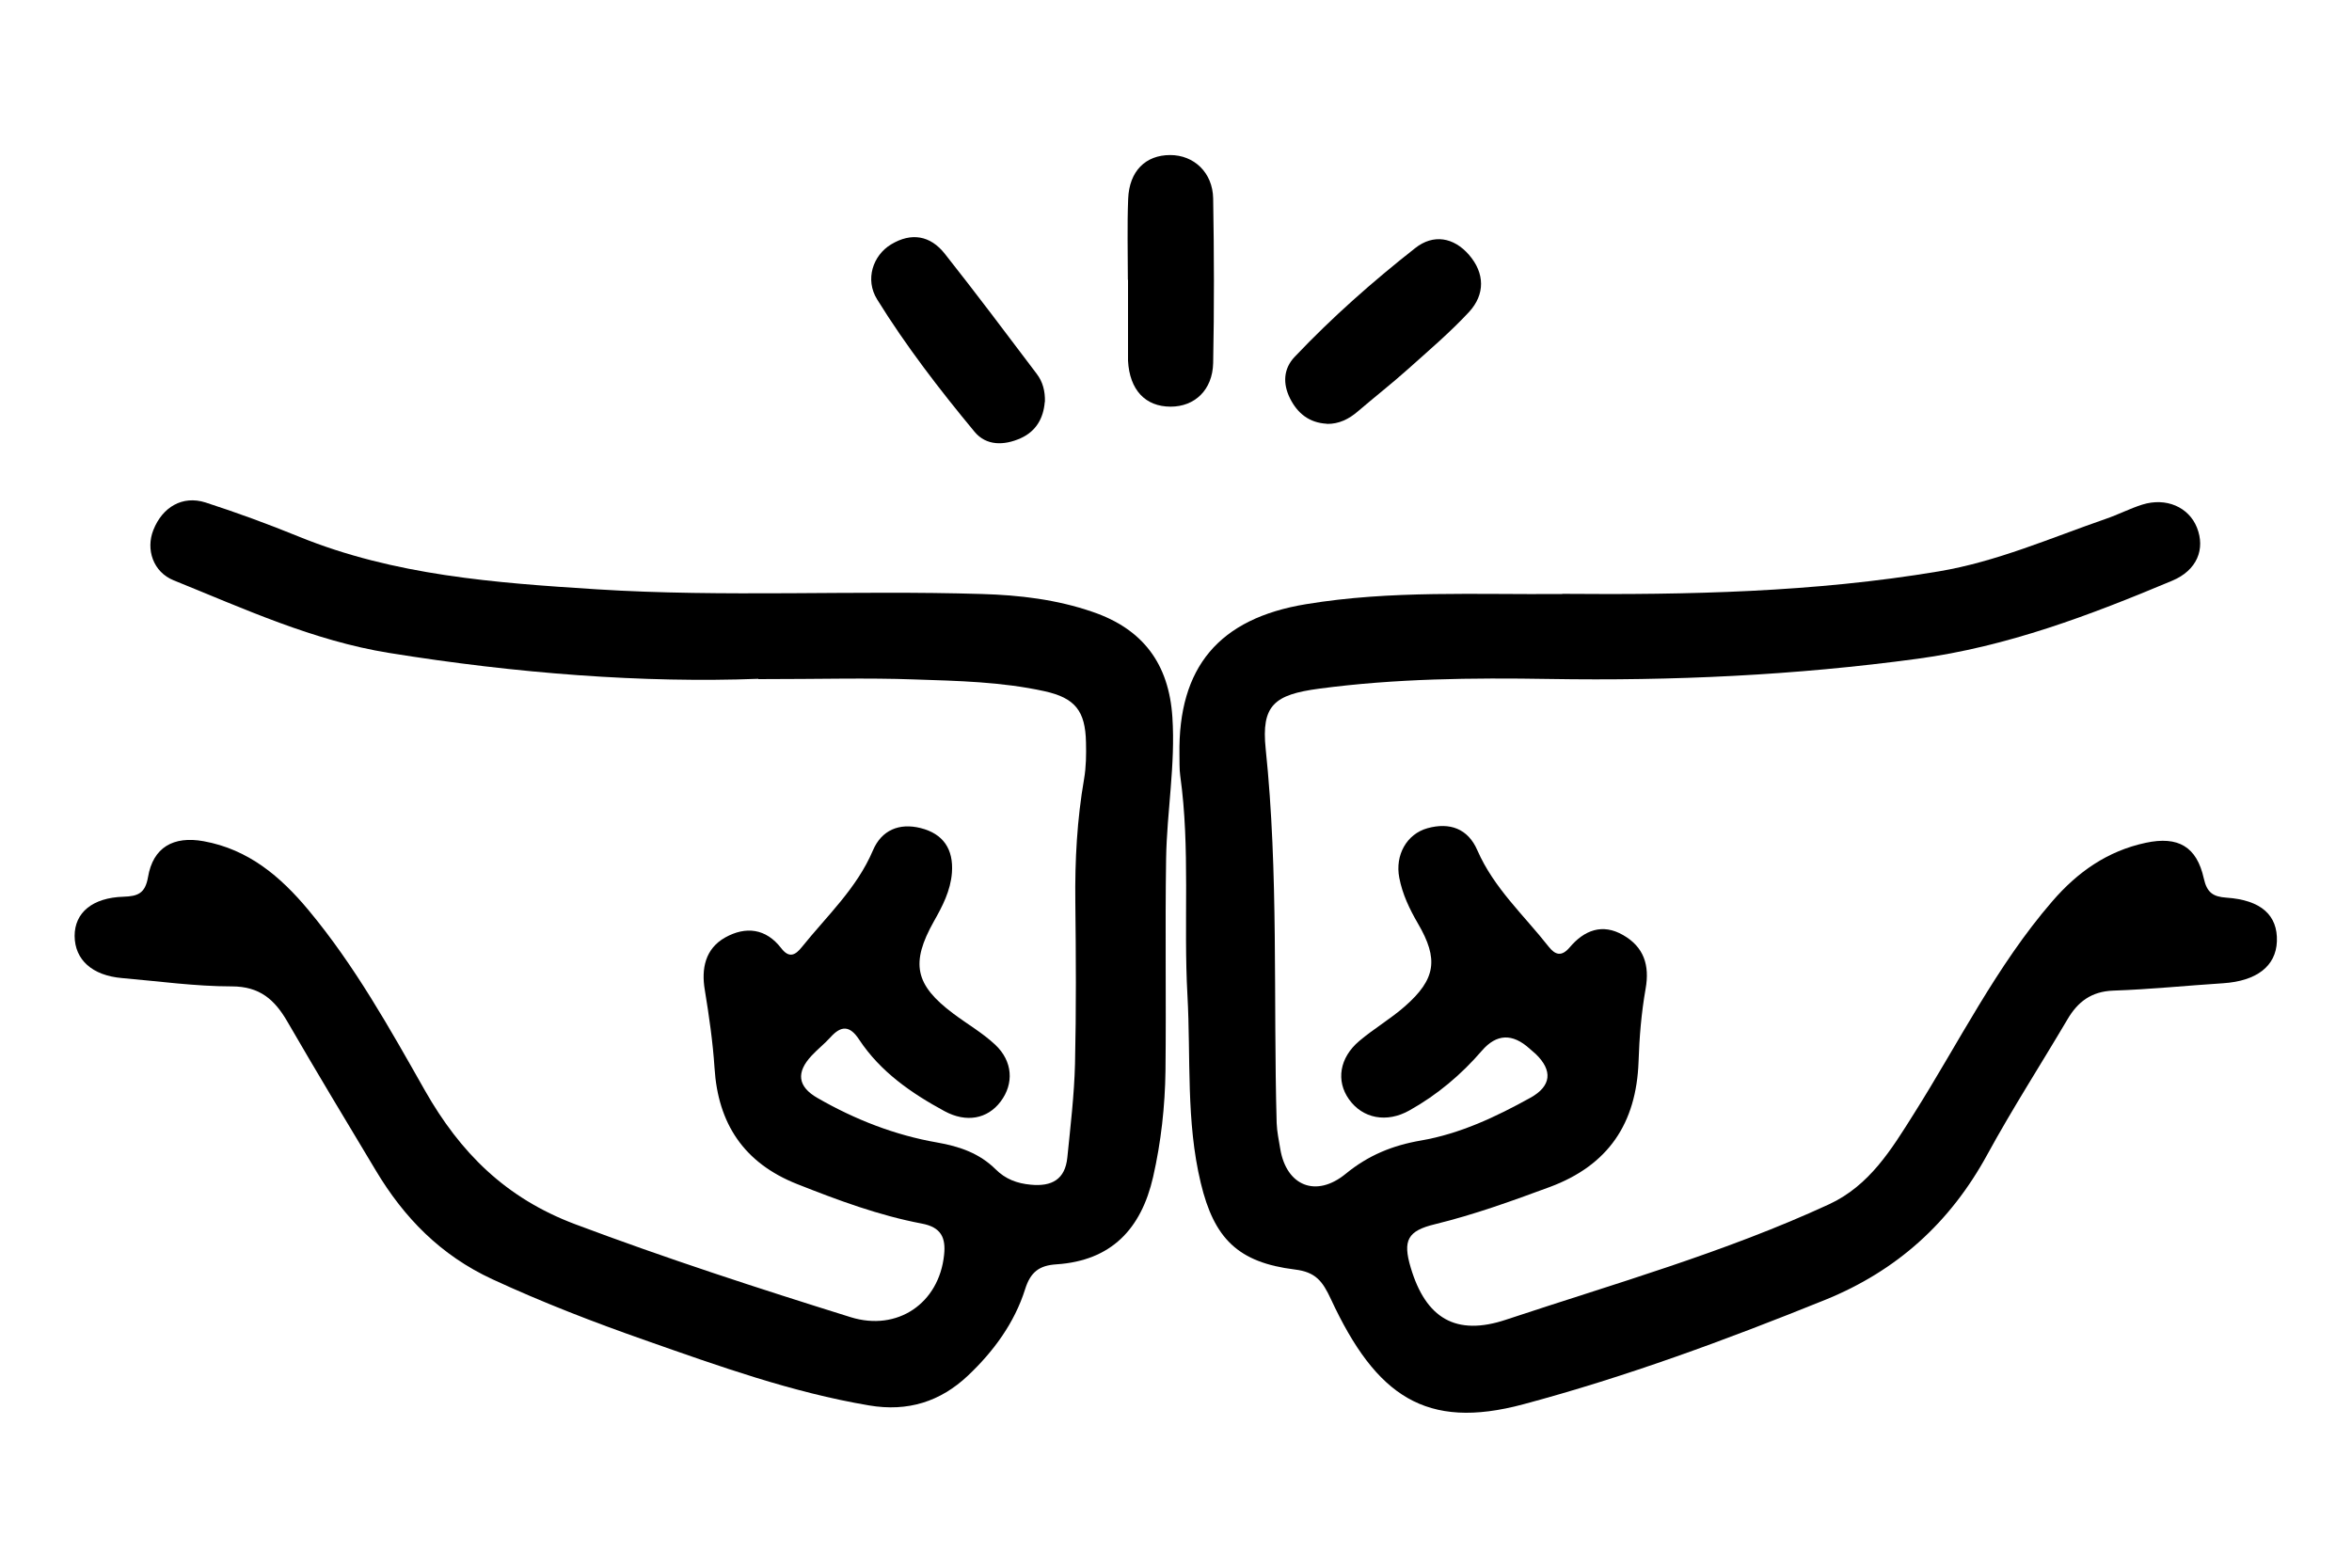 <?xml version="1.0" encoding="UTF-8"?>
<svg id="Layer_1" xmlns="http://www.w3.org/2000/svg" viewBox="0 0 150 100.01">
  <path d="M48.36,43.3c-7.29.28-15.44-.34-23.54-1.65-4.84-.78-9.26-2.82-13.74-4.63-1.32-.53-1.79-1.98-1.3-3.21.58-1.47,1.86-2.22,3.32-1.76,2.01.65,4,1.38,5.96,2.18,6.09,2.48,12.52,2.95,18.98,3.36,8.19.52,16.38.05,24.57.3,2.41.07,4.78.35,7.07,1.14,3.22,1.1,4.87,3.32,5.09,6.72.2,3.02-.35,6-.4,9-.07,4.51.01,9.02-.04,13.54-.03,2.28-.28,4.55-.79,6.79-.76,3.32-2.67,5.34-6.17,5.57-1.1.07-1.65.5-1.99,1.58-.68,2.16-2.02,3.98-3.65,5.52-1.75,1.65-3.82,2.32-6.3,1.9-4.92-.83-9.59-2.51-14.26-4.15-3.31-1.16-6.57-2.42-9.77-3.9-3.3-1.53-5.63-3.92-7.44-6.95-1.89-3.15-3.79-6.3-5.63-9.48-.81-1.4-1.76-2.25-3.55-2.25-2.33,0-4.66-.33-6.99-.53-1.9-.16-3.02-1.16-3.03-2.69,0-1.48,1.13-2.44,3.12-2.5.91-.03,1.38-.21,1.56-1.25.32-1.9,1.62-2.64,3.55-2.29,2.86.52,4.9,2.25,6.69,4.4,2.94,3.53,5.17,7.53,7.42,11.5,2.25,3.96,5.14,6.86,9.58,8.53,5.8,2.18,11.67,4.09,17.57,5.93,2.99.93,5.64-.89,5.96-3.97.12-1.1-.19-1.77-1.42-2-2.74-.52-5.35-1.49-7.95-2.52-3.41-1.35-5.05-3.87-5.27-7.41-.11-1.67-.35-3.32-.62-4.97-.23-1.35.02-2.63,1.3-3.35,1.31-.73,2.6-.58,3.57.68.52.68.92.43,1.32-.07,1.6-1.99,3.5-3.74,4.53-6.16.55-1.3,1.68-1.77,3.04-1.43,1.44.36,2.11,1.34,2,2.85-.09,1.15-.6,2.13-1.15,3.1-1.5,2.67-1.21,4.05,1.23,5.88.89.67,1.87,1.23,2.68,1.99,1.13,1.06,1.2,2.49.35,3.62-.84,1.12-2.19,1.37-3.58.62-2.12-1.15-4.09-2.51-5.45-4.57-.59-.9-1.14-.91-1.83-.14-.37.41-.82.76-1.2,1.17-.99,1.06-.9,1.97.38,2.7,2.38,1.37,4.93,2.37,7.64,2.84,1.43.25,2.69.69,3.72,1.71.62.62,1.36.9,2.24.98,1.34.13,2.19-.34,2.33-1.73.2-1.99.44-3.99.49-5.98.08-3.45.06-6.91.02-10.36-.03-2.62.11-5.23.56-7.82.13-.76.14-1.55.12-2.33-.04-2.01-.7-2.83-2.65-3.26-2.73-.6-5.53-.66-8.3-.75-3.01-.11-6.02-.02-9.95-.02Z"/>
  <path d="M99.64,37.88c8.03.07,16.04-.1,23.99-1.43,3.71-.62,7.14-2.13,10.66-3.35.79-.27,1.54-.66,2.33-.91,1.53-.48,2.97.16,3.49,1.46.55,1.38,0,2.73-1.57,3.39-5.24,2.2-10.53,4.21-16.24,4.98-7.81,1.06-15.63,1.42-23.5,1.29-4.9-.08-9.8-.03-14.68.62-2.84.38-3.69,1.05-3.4,3.84.83,7.95.48,15.91.7,23.87.02.55.14,1.1.23,1.65.39,2.35,2.28,3.14,4.18,1.58,1.44-1.18,2.99-1.81,4.8-2.12,2.49-.43,4.78-1.51,6.98-2.73,1.33-.74,1.43-1.73.33-2.79-.12-.12-.26-.21-.38-.33q-1.65-1.5-3.05.12c-1.32,1.53-2.85,2.82-4.62,3.81-1.45.82-2.99.52-3.86-.71-.83-1.17-.61-2.64.65-3.71.93-.79,2-1.41,2.92-2.22,1.97-1.73,2.16-3.01.83-5.28-.54-.93-.99-1.87-1.19-2.92-.28-1.44.47-2.79,1.8-3.16,1.41-.39,2.58.02,3.18,1.41,1.05,2.41,2.98,4.15,4.55,6.15.42.53.82.65,1.34.04.92-1.09,2.08-1.55,3.41-.78,1.31.75,1.7,1.91,1.43,3.42-.27,1.53-.4,3.1-.45,4.65-.14,3.93-1.92,6.61-5.67,8-2.41.89-4.81,1.76-7.31,2.37-1.75.42-2.07,1.03-1.55,2.77.96,3.23,2.88,4.39,6.08,3.32,6.92-2.3,13.95-4.29,20.6-7.36,2.59-1.2,3.99-3.52,5.4-5.76,2.88-4.56,5.27-9.44,8.83-13.56,1.62-1.88,3.53-3.22,5.97-3.74,2.06-.44,3.25.24,3.7,2.28.2.89.58,1.16,1.44,1.22,2.21.15,3.28,1.12,3.22,2.79-.06,1.58-1.29,2.53-3.43,2.67-2.33.15-4.66.39-7,.47-1.4.05-2.27.71-2.93,1.84-1.7,2.88-3.51,5.69-5.11,8.62-2.37,4.34-5.76,7.41-10.35,9.27-6.31,2.55-12.67,4.9-19.25,6.66-6.19,1.66-9.38-.51-12.26-6.71-.53-1.14-.97-1.73-2.3-1.89-3.62-.45-5.15-1.97-6-5.52-.95-3.94-.63-7.98-.85-11.97-.26-4.66.19-9.36-.46-14.01-.06-.44-.04-.89-.05-1.34-.09-5.59,2.53-8.69,8.07-9.6,5.42-.9,10.89-.6,16.34-.65Z"/>
  <path d="M71.93,17.85c0-1.72-.05-3.45.02-5.17.07-1.77,1.11-2.79,2.68-2.79,1.51,0,2.71,1.11,2.74,2.77.06,3.5.07,7,0,10.5-.04,1.72-1.18,2.78-2.71,2.78-1.62,0-2.62-1.07-2.72-2.93,0-.11,0-.22,0-.33,0-1.61,0-3.22,0-4.84,0,0,.01,0,.02,0Z"/>
  <path d="M66.63,25.64c-.08,1.02-.54,1.87-1.55,2.32-1.04.46-2.18.49-2.93-.42-2.23-2.69-4.37-5.47-6.21-8.44-.79-1.27-.27-2.81.89-3.51,1.29-.78,2.5-.57,3.42.59,2,2.53,3.93,5.1,5.87,7.67.38.5.54,1.09.52,1.79Z"/>
  <path d="M84.62,27.03c-1.12-.06-1.87-.66-2.35-1.62-.46-.93-.43-1.88.3-2.65,2.38-2.51,4.97-4.8,7.68-6.93,1.16-.92,2.46-.7,3.44.43,1.01,1.17,1.03,2.52,0,3.64-1.21,1.3-2.57,2.46-3.9,3.65-1.04.93-2.14,1.79-3.19,2.69-.57.49-1.2.81-1.97.8Z"/>
</svg>